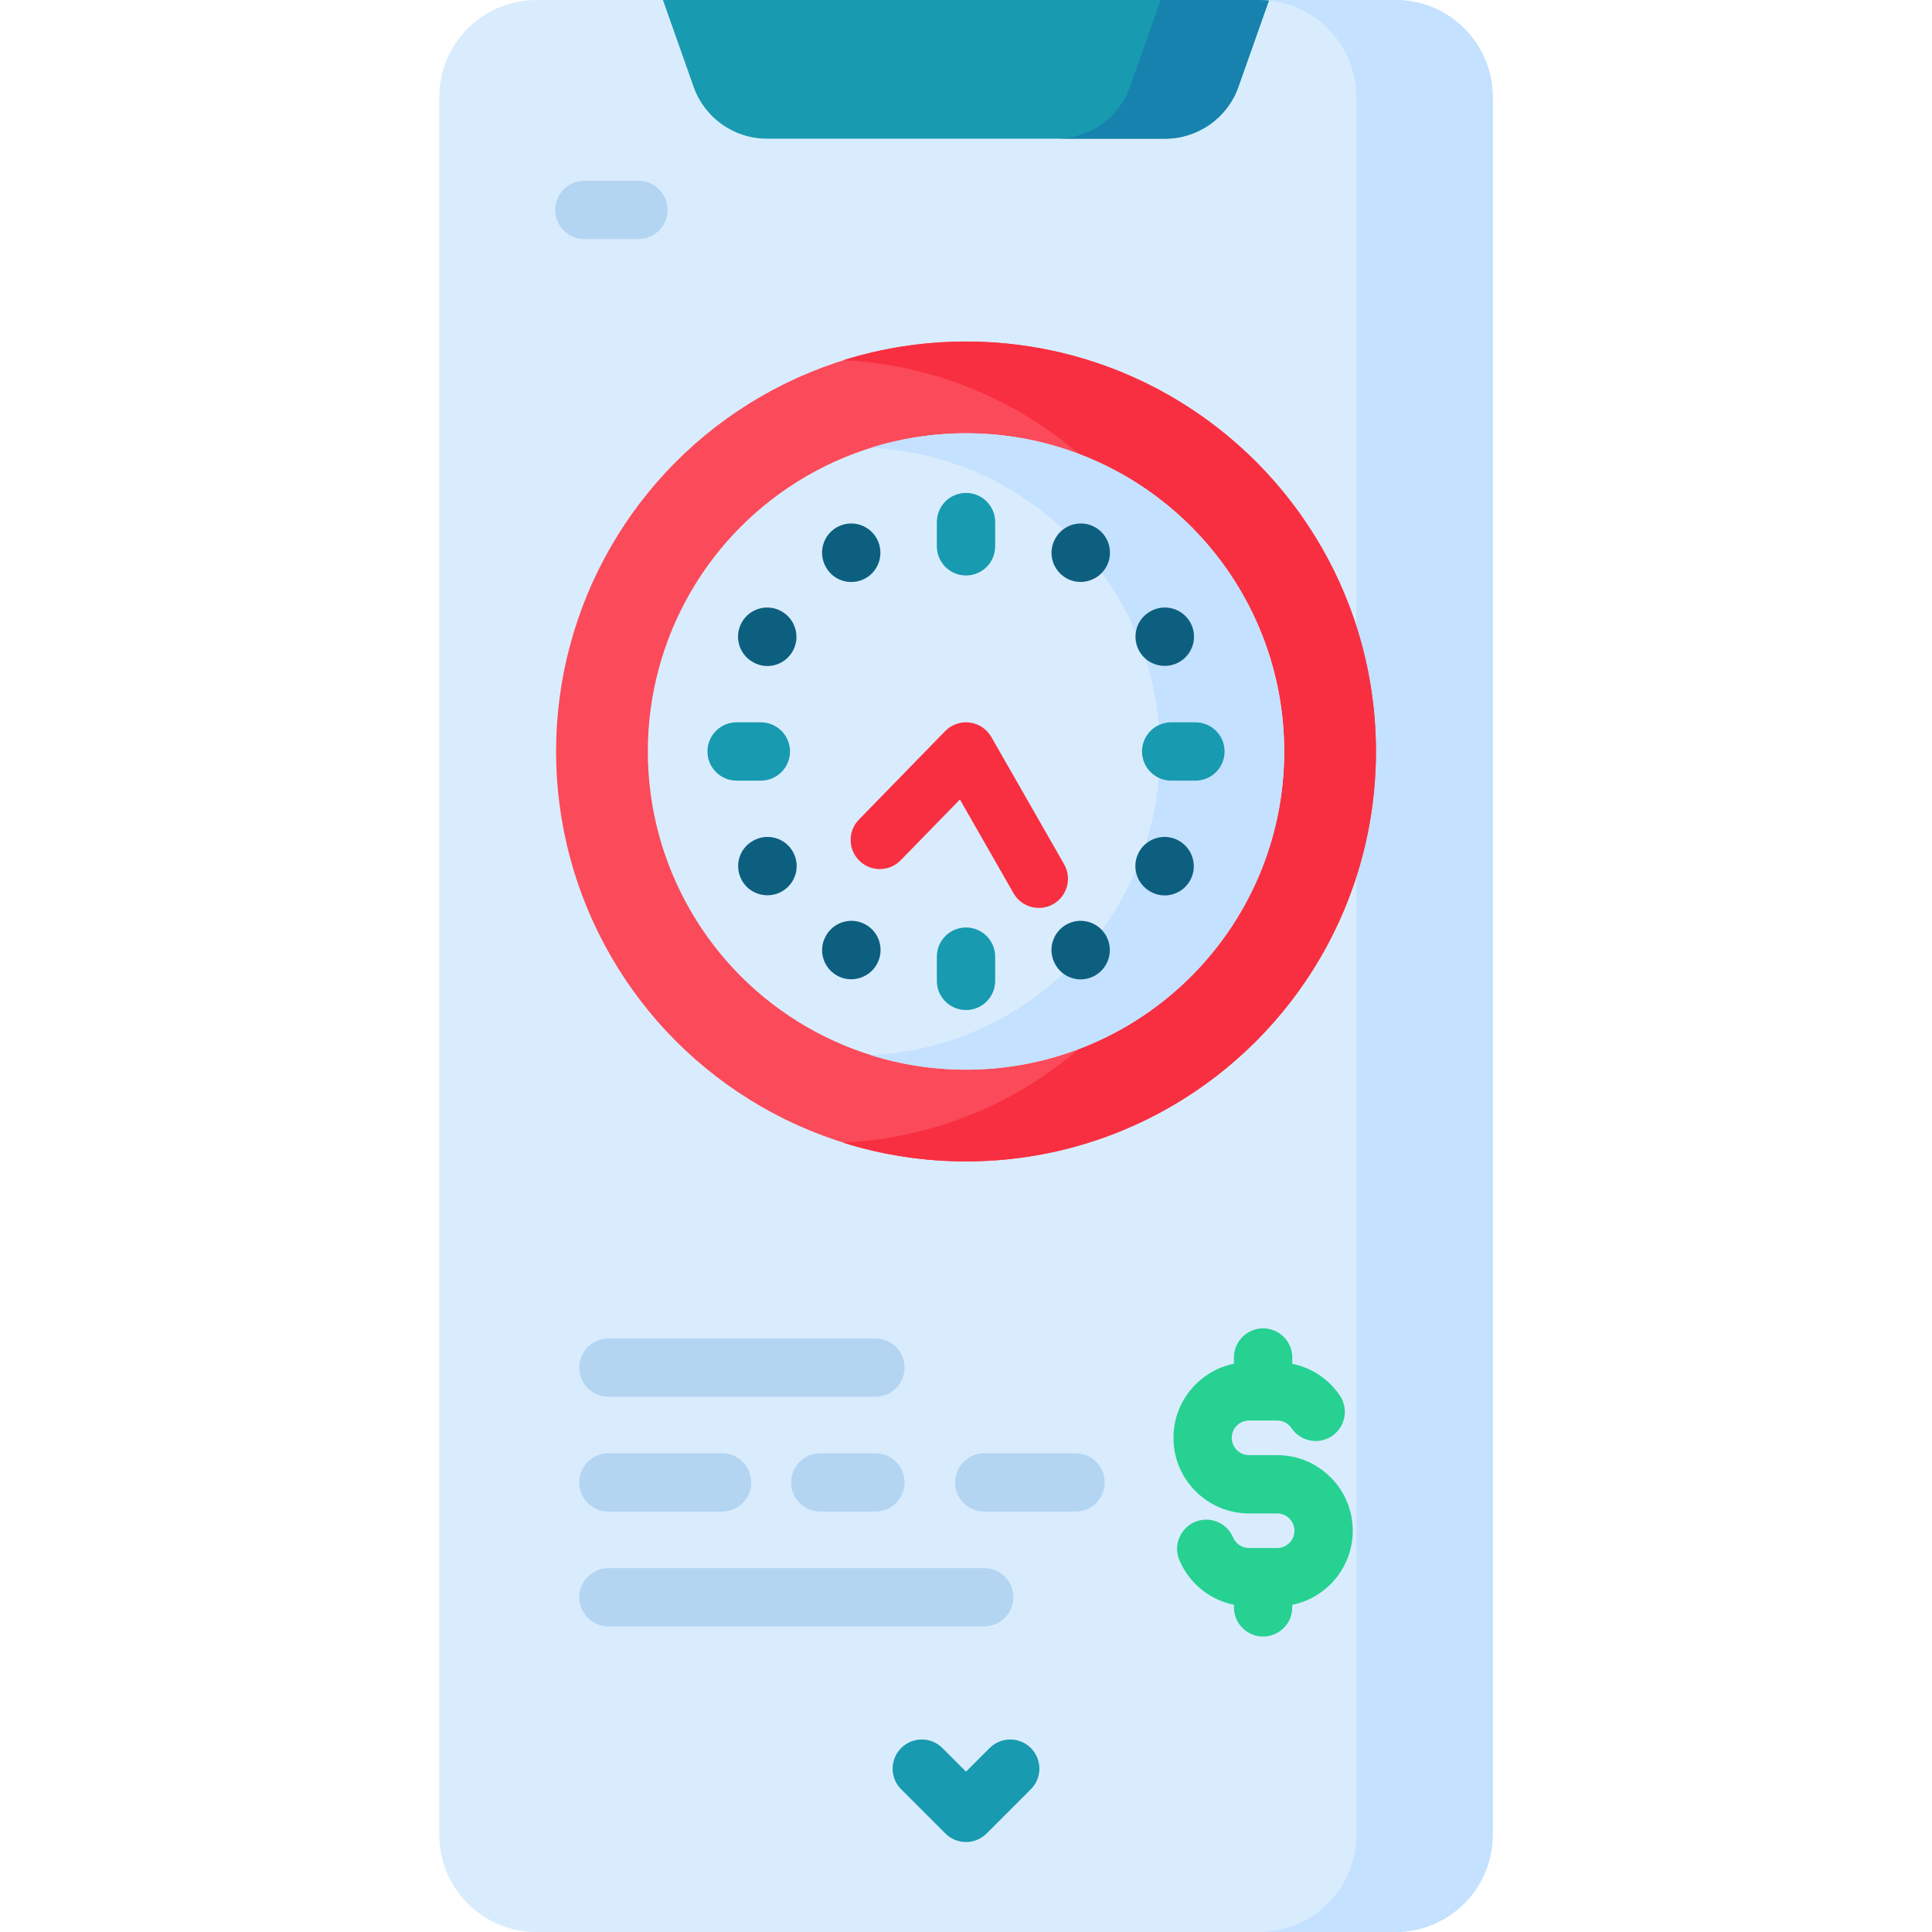 <svg id="Capa_1" enable-background="new 0 0 512 512" height="512" viewBox="0 0 512 512" width="512" xmlns="http://www.w3.org/2000/svg"><g><g><g><path d="m395.594 25.758v460.488c0 14.216-11.528 25.754-25.754 25.754h-227.679c-14.216 0-25.754-11.538-25.754-25.754v-460.488c0-14.227 11.538-25.754 25.754-25.754h38.992l7.52 21.294c2.184 6.171 8.025 10.302 14.567 10.302h105.52c6.552 0 12.383-4.131 14.567-10.302l7.52-21.294h38.992c14.227 0 25.755 11.527 25.755 25.754z" fill="#d9ecfd"/><path d="m328.186 23.011 8.13-23.011h-160.628l8.131 23.011c2.909 8.234 10.694 13.739 19.426 13.739h105.514c8.733 0 16.517-5.505 19.427-13.739z" fill="#189ab0"/><path d="m336.314 0-8.128 23.014c-2.905 8.231-10.693 13.732-19.429 13.732h-28.732c8.736 0 16.514-5.501 19.429-13.732l8.129-23.014z" fill="#1682ad"/><path d="m395.59 25.754v460.488c0 14.227-11.528 25.754-25.754 25.754h-36.139c14.227 0 25.754-11.528 25.754-25.754v-460.488c.001-14.226-11.527-25.754-25.753-25.754h36.139c14.226 0 25.753 11.528 25.753 25.754z" fill="#c4e1ff"/></g></g><g><g><g><g><circle cx="256.005" cy="199.145" fill="#fb4a59" r="108.639"/><path d="m364.643 199.15c0 59.999-48.643 108.642-108.642 108.642-11.356 0-22.314-1.736-32.603-4.973 55.026-2.604 98.823-48.01 98.823-103.67 0-55.641-43.779-101.047-98.769-103.688 10.289-3.219 21.211-4.955 32.549-4.955 59.999.001 108.642 48.644 108.642 108.644z" fill="#f82f40"/></g></g></g><g><circle cx="256.005" cy="199.146" fill="#d9ecfd" r="84.326"/><path d="m340.33 199.149c0 46.572-37.757 84.328-84.328 84.328-8.815 0-17.32-1.347-25.307-3.86 42.712-2.021 76.707-37.266 76.707-80.469 0-43.189-33.981-78.433-76.665-80.482 7.986-2.498 16.464-3.846 25.265-3.846 46.571.001 84.328 37.758 84.328 84.329z" fill="#c4e1ff"/></g></g><g><path d="m169.19 63.359c4.267 0 7.726-3.459 7.726-7.726s-3.459-7.726-7.726-7.726h-14.332c-4.267 0-7.726 3.459-7.726 7.726s3.459 7.726 7.726 7.726z" fill="#b3d5f2"/><path d="m358.496 405.66c0-11.048-8.988-20.037-20.037-20.037h-7.447c-2.528 0-4.584-2.056-4.584-4.584s2.056-4.584 4.584-4.584h7.447c1.526 0 2.949.758 3.806 2.026 2.39 3.536 7.192 4.466 10.728 2.077s4.466-7.192 2.077-10.727c-2.973-4.4-7.516-7.383-12.608-8.419v-1.657c0-4.268-3.459-7.726-7.726-7.726s-7.726 3.459-7.726 7.726v1.651c-9.137 1.86-16.034 9.956-16.034 19.634 0 11.048 8.988 20.037 20.037 20.037h7.447c2.528 0 4.584 2.056 4.584 4.584s-2.057 4.584-4.584 4.584h-7.447c-1.848 0-3.507-1.1-4.227-2.803-1.663-3.93-6.196-5.769-10.126-4.106-3.93 1.662-5.769 6.195-4.107 10.126 2.612 6.176 8.06 10.525 14.456 11.823v.681c0 4.268 3.459 7.726 7.726 7.726s7.726-3.459 7.726-7.726v-.672c9.138-1.861 16.035-9.957 16.035-19.634z" fill="#26d192"/><path d="m231.994 354.703h-70.76c-4.267 0-7.726 3.459-7.726 7.726s3.459 7.726 7.726 7.726h70.76c4.267 0 7.726-3.459 7.726-7.726s-3.459-7.726-7.726-7.726z" fill="#b3d5f2"/><path d="m285.032 385.133h-24.193c-4.267 0-7.726 3.459-7.726 7.726s3.459 7.726 7.726 7.726h24.193c4.267 0 7.726-3.459 7.726-7.726s-3.459-7.726-7.726-7.726z" fill="#b3d5f2"/><path d="m161.234 385.133c-4.267 0-7.726 3.459-7.726 7.726s3.459 7.726 7.726 7.726h30.117c4.267 0 7.726-3.459 7.726-7.726s-3.459-7.726-7.726-7.726z" fill="#b3d5f2"/><path d="m231.994 385.133h-14.619c-4.267 0-7.726 3.459-7.726 7.726s3.459 7.726 7.726 7.726h14.619c4.267 0 7.726-3.459 7.726-7.726s-3.459-7.726-7.726-7.726z" fill="#b3d5f2"/><path d="m268.565 423.289c0-4.268-3.459-7.726-7.726-7.726h-99.605c-4.267 0-7.726 3.459-7.726 7.726s3.459 7.726 7.726 7.726h99.605c4.267.001 7.726-3.458 7.726-7.726z" fill="#b3d5f2"/><path d="m262.259 463.248-6.257 6.258-6.257-6.257c-3.017-3.018-7.909-3.017-10.926-.001-3.017 3.017-3.018 7.909 0 10.926l11.72 11.72c1.449 1.45 3.414 2.264 5.463 2.264s4.015-.814 5.463-2.263l11.72-11.72c3.018-3.018 3.018-7.909 0-10.927-3.017-3.016-7.909-3.016-10.926 0z" fill="#189ab0"/><path d="m256.005 152.506c4.267 0 7.726-3.459 7.726-7.726v-6.424c0-4.268-3.459-7.726-7.726-7.726s-7.726 3.459-7.726 7.726v6.424c0 4.267 3.459 7.726 7.726 7.726z" fill="#189ab0"/><path d="m248.279 253.519v6.424c0 4.268 3.459 7.726 7.726 7.726s7.726-3.459 7.726-7.726v-6.424c0-4.268-3.459-7.726-7.726-7.726s-7.726 3.458-7.726 7.726z" fill="#189ab0"/><path d="m195.21 206.875h6.424c4.267 0 7.726-3.459 7.726-7.726s-3.459-7.726-7.726-7.726h-6.424c-4.267 0-7.726 3.459-7.726 7.726s3.459 7.726 7.726 7.726z" fill="#189ab0"/><path d="m302.649 199.149c0 4.268 3.459 7.726 7.726 7.726h6.424c4.267 0 7.726-3.459 7.726-7.726s-3.459-7.726-7.726-7.726h-6.424c-4.267 0-7.726 3.459-7.726 7.726z" fill="#189ab0"/><g fill="#0d5f7f"><path d="m218.932 150.39c1.422 2.477 3.995 3.848 6.651 3.848 1.313 0 2.646-.335 3.87-1.037 3.701-2.124 4.954-6.89 2.83-10.591s-6.846-4.98-10.547-2.855c-3.701 2.124-4.98 6.846-2.856 10.547z"/><path d="m282.532 245.053c-3.701 2.124-4.979 6.846-2.856 10.547l.051.089c1.422 2.477 3.995 3.848 6.651 3.848 1.313 0 2.646-.335 3.87-1.037 3.701-2.124 4.954-6.89 2.83-10.591-2.123-3.702-6.846-4.981-10.546-2.856z"/><path d="m199.478 175.435.088.05c1.203.687 2.508 1.013 3.794 1.013 2.677 0 5.274-1.411 6.704-3.913 2.117-3.704.786-8.45-2.919-10.566-3.704-2.117-8.424-.83-10.542 2.875-2.117 3.704-.83 8.424 2.875 10.541z"/><path d="m315.372 233.363c2.108-3.71.765-8.452-2.945-10.559-3.709-2.11-8.426-.81-10.535 2.9-2.108 3.71-.809 8.426 2.901 10.534l.089.05c1.199.681 2.497 1.004 3.778 1.004 2.683.001 5.285-1.418 6.712-3.929z"/><path d="m290.274 139.754c-3.702-2.126-8.423-.845-10.547 2.855l-.051.089c-2.124 3.701-.82 8.379 2.881 10.503 1.201.689 2.512 1.015 3.807 1.015 2.698 0 5.33-1.414 6.765-3.914 2.124-3.702.846-8.424-2.855-10.548z"/><path d="m225.569 259.515c2.698 0 5.33-1.414 6.765-3.914 2.124-3.701.846-8.423-2.856-10.547-3.702-2.126-8.423-.845-10.547 2.855l-.051.089c-2.124 3.701-.82 8.379 2.881 10.503 1.202.688 2.512 1.014 3.808 1.014z"/><path d="m308.674 176.461c1.306 0 2.631-.328 3.842-1.017 3.71-2.108 5.009-6.824 2.901-10.534-2.109-3.709-6.825-5.01-10.535-2.9l-.089.05c-3.71 2.108-4.965 6.799-2.857 10.509 1.42 2.499 4.043 3.892 6.738 3.892z"/><path d="m199.566 222.813-.088.05c-3.705 2.117-4.948 6.812-2.831 10.516 1.423 2.49 4.039 3.876 6.727 3.876 1.313 0 2.643-.331 3.859-1.026 3.705-2.117 4.992-6.837 2.875-10.541-2.118-3.706-6.838-4.993-10.542-2.875z"/></g><path d="m275.307 240.608c1.301 0 2.619-.329 3.829-1.02 3.704-2.119 4.989-6.839 2.871-10.543l-19.295-33.734c-1.204-2.105-3.326-3.522-5.732-3.829s-4.815.535-6.508 2.273l-22.852 23.445c-2.978 3.055-2.915 7.947.14 10.925 3.056 2.978 7.947 2.916 10.926-.141l15.7-16.108 14.207 24.839c1.427 2.495 4.033 3.893 6.714 3.893z" fill="#f82f40"/></g></g></svg>